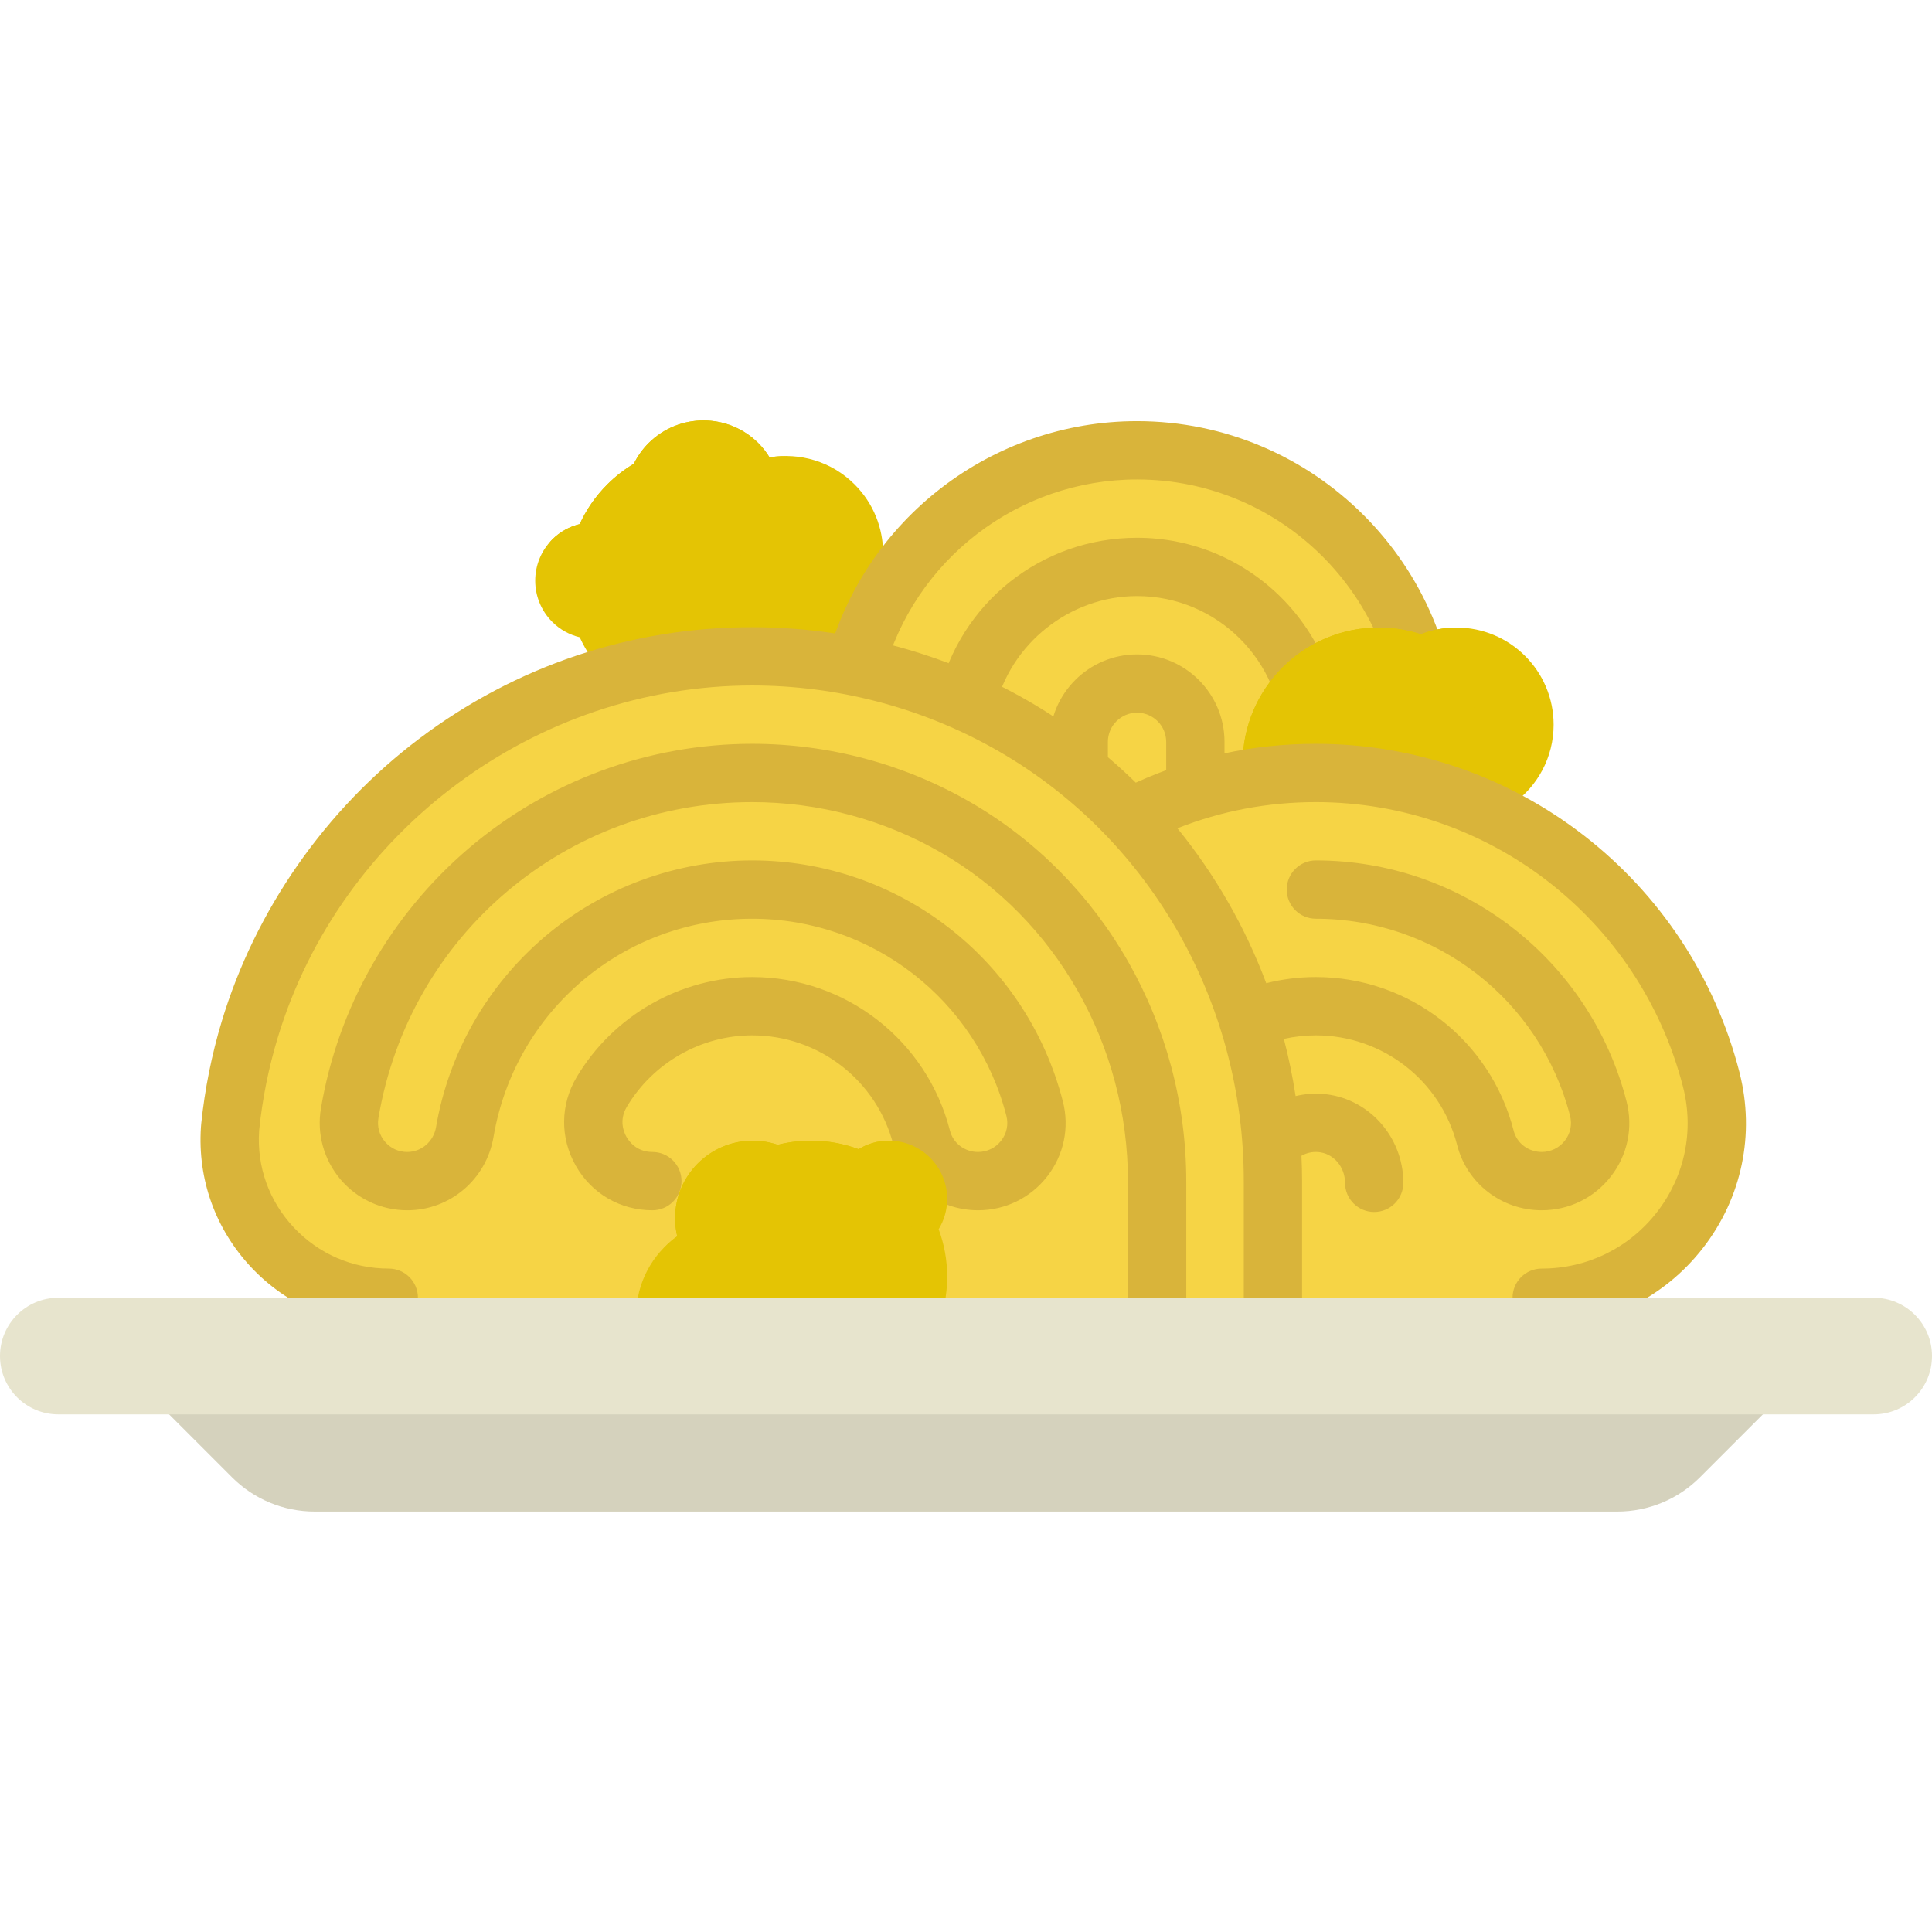 <?xml version="1.0"?>
<svg xmlns="http://www.w3.org/2000/svg" xmlns:xlink="http://www.w3.org/1999/xlink" version="1.1" id="Capa_1" x="0px" y="0px" viewBox="0 0 512 512" style="enable-background:new 0 0 512 512;" xml:space="preserve" width="512px" height="512px" class=""><g><path style="fill:#E4C404" d="M160.931,179.378c14.081,14.081,36.91,14.081,50.991,0c2.764-2.764,4.978-5.869,6.656-9.176  c2.871-1.252,5.564-3.044,7.913-5.394c10.058-10.058,10.058-26.364,0-36.422c-6.136-6.136-14.597-8.522-22.546-7.17  c-0.823-1.333-1.794-2.6-2.949-3.756c-8.047-8.047-21.092-8.046-29.138,0c-1.634,1.634-2.919,3.48-3.889,5.443  c-2.51,1.497-4.877,3.323-7.038,5.484c-3.131,3.131-5.561,6.695-7.3,10.499c-2.663,0.647-5.19,1.991-7.269,4.071  c-6.035,6.035-6.035,15.818,0,21.853c2.079,2.079,4.607,3.424,7.269,4.07C155.369,172.684,157.8,176.248,160.931,179.378z" data-original="#915729" class="" data-old_color="#D3B609"/><path style="fill:#E4C404" d="M205.855,120.965c-0.639,0.06-1.275,0.144-1.91,0.251c-0.823-1.333-1.794-2.6-2.949-3.756  c-8.047-8.047-21.092-8.047-29.138,0c-1.634,1.634-2.919,3.48-3.889,5.443c-2.51,1.497-4.878,3.323-7.038,5.484  c-3.131,3.131-5.561,6.695-7.3,10.499c-2.662,0.646-5.19,1.991-7.269,4.071c-0.012,0.012-0.025,0.025-0.037,0.037  c-2.061,2.076-2.384,5.363-0.856,7.858c1.899,3.101,4.308,5.977,7.234,8.505c13.536,11.696,34.007,11.549,47.402-0.308  c3.531-3.127,6.281-6.77,8.275-10.698c2.871-1.252,5.564-3.044,7.913-5.394c0.047-0.047,0.094-0.095,0.141-0.142  C224.838,134.28,217.78,119.844,205.855,120.965z" data-original="#AD712C" class="active-path" data-old_color="#C3D607"/><g>
	<circle style="fill:#E4C404" cx="192.015" cy="140.774" r="7.726" data-original="#915729" class="" data-old_color="#D3B609"/>
	<circle style="fill:#E4C404" cx="175.986" cy="158.257" r="7.726" data-original="#915729" class="" data-old_color="#D3B609"/>
</g><path style="fill:#F6D445;" d="M301.328,119.335c-35.751,0-65.909,24.407-74.685,57.434l69.534,48.332l81.492-16.558  c0.607-3.894,0.922-7.883,0.922-11.944C378.592,153.996,343.931,119.335,301.328,119.335z" data-original="#F6D445" class=""/><g>
	<path style="fill:#D9B43A;" d="M316.781,216c-4.268,0-7.726-3.458-7.726-7.726v-11.675c0-4.261-3.466-7.726-7.726-7.726   c-4.261,0-7.726,3.466-7.726,7.726v7.898c0,4.268-3.458,7.726-7.726,7.726s-7.726-3.458-7.726-7.726v-7.898   c0-12.78,10.399-23.179,23.179-23.179c12.78,0,23.179,10.399,23.179,23.179v11.675C324.507,212.542,321.049,216,316.781,216z" data-original="#D9B43A" class=""/>
	<path style="fill:#D9B43A;" d="M377.679,216.27c-0.396,0-0.795-0.03-1.198-0.094c-4.217-0.657-7.102-4.607-6.445-8.822   c0.55-3.533,0.829-7.15,0.829-10.754c0-38.343-31.194-69.537-69.537-69.537c-31.489,0-59.129,21.257-67.218,51.691   c-1.095,4.125-5.328,6.581-9.451,5.483c-4.125-1.095-6.58-5.327-5.483-9.451c9.885-37.197,43.667-63.176,82.152-63.176   c46.863,0,84.99,38.127,84.99,84.99c0,4.398-0.341,8.817-1.014,13.133C384.71,213.545,381.421,216.27,377.679,216.27z" data-original="#D9B43A" class=""/>
	<path style="fill:#D9B43A;" d="M346.961,212.574c-0.454,0-0.915-0.04-1.378-0.123c-4.199-0.756-6.991-4.774-6.236-8.974   c0.407-2.256,0.613-4.571,0.613-6.879c0-21.302-17.33-38.632-38.632-38.632c-17.796,0-33.627,12.58-37.641,29.912   c-0.963,4.157-5.116,6.75-9.271,5.783c-4.157-0.963-6.747-5.113-5.783-9.271c5.71-24.657,27.379-41.878,52.695-41.878   c29.822,0,54.085,24.263,54.085,54.085c0,3.223-0.287,6.459-0.856,9.617C353.884,209.952,350.628,212.574,346.961,212.574z" data-original="#D9B43A" class=""/>
</g><path style="fill:#E4C404" d="M329.309,202.358c0-19.913,16.143-36.056,36.056-36.056c3.91,0,7.67,0.63,11.195,1.781  c2.915-1.146,6.087-1.781,9.409-1.781c14.224,0,25.755,11.531,25.755,25.755c0,8.677-4.296,16.347-10.872,21.013  c0.36,1.525,0.57,3.107,0.57,4.742c0,11.379-9.224,20.604-20.604,20.604c-2.311,0-4.525-0.398-6.598-1.099  c-2.833,0.716-5.799,1.099-8.854,1.099c-4.428,0-8.666-0.801-12.585-2.261c-2.34,1.426-5.078,2.261-8.019,2.261  c-8.534,0-15.453-6.919-15.453-15.453c0-2.94,0.837-5.679,2.262-8.019C330.111,211.024,329.309,206.785,329.309,202.358z" data-original="#915729" class="" data-old_color="#D3B609"/><path style="fill:#E4C404" d="M386.044,166.301h-0.075c-3.322,0-6.493,0.636-9.409,1.781c-4.194-1.369-8.72-2.002-13.436-1.712  c-17.858,1.095-32.43,15.478-33.719,33.324c-0.389,5.392,0.415,10.551,2.165,15.249v0.001l3.986,2.218  c2.733,1.521,5.701,2.575,8.782,3.118l0,0c4.081,0.72,8.267,0.565,12.283-0.457l0.086-0.022c2.074,0.702,4.288,1.099,6.598,1.099  c11.379,0,20.604-9.224,20.604-20.604c0-1.635-0.21-3.217-0.57-4.742c6.576-4.666,10.871-12.335,10.871-21.013v-0.075  C394.21,169.976,390.535,166.301,386.044,166.301z" data-original="#AD712C" class="active-path" data-old_color="#C3D607"/><circle style="fill:#E4C404" cx="366.569" cy="188.791" r="7.726" data-original="#915729" class="" data-old_color="#D3B609"/><path style="fill:#F6D445;" d="M455.269,294.318c-8.88-50.768-53.281-89.477-106.553-89.477c-17.693,0-34.408,4.271-49.168,11.835  c-25.321-26.329-60.882-42.74-100.208-42.74c-70.457,0-128.846,52.665-137.865,120.697c-1.458,10.991,1.686,22.1,8.494,30.852  l26.353,33.884h319.871l30.172-38.42C454.134,311.055,456.028,298.658,455.269,294.318z" data-original="#F6D445" class=""/><g>
	<path style="fill:#D9B43A;" d="M461.019,284.356c-0.012-0.053-0.019-0.106-0.032-0.159c-13.166-51.273-59.333-87.083-112.27-87.083   c-16.684,0-32.708,3.47-47.722,10.297c-9.08-8.883-19.381-16.622-30.75-22.918c-21.601-11.96-46.119-18.284-70.904-18.284   c-32.132,0-62.669,10.235-88.306,29.596c-24.79,18.723-43.354,45.309-52.271,74.865c-2.659,8.812-4.49,17.94-5.442,27.146   c-0.024,0.238-0.049,0.542-0.073,0.912c-0.908,13.797,3.816,26.972,13.297,37.097c9.414,10.052,22.711,15.817,36.483,15.817   c4.268,0,7.726-3.458,7.726-7.726s-3.458-7.726-7.726-7.726c-9.654,0-18.605-3.882-25.203-10.927   c-6.528-6.972-9.781-16.035-9.158-25.513c0.01-0.15,0.02-0.278,0.027-0.36c0.851-8.218,2.488-16.377,4.866-24.256   c16.603-55.034,68.328-93.471,125.783-93.471c22.174,0,44.104,5.654,63.418,16.349c41.236,22.837,66.853,66.898,66.853,114.99   v30.915c0,4.268,3.458,7.726,7.726,7.726s7.726-3.458,7.726-7.726V313c0-2.244-0.068-4.476-0.168-6.702   c1.315-0.755,2.823-1.112,4.408-0.993c4.004,0.286,7.14,3.869,7.14,8.157c0,4.268,3.458,7.726,7.726,7.726   c4.268,0,7.726-3.458,7.726-7.726c0-12.356-9.441-22.709-21.49-23.57c-2.396-0.171-4.775,0.036-7.062,0.581   c-0.779-5.127-1.817-10.184-3.111-15.153c2.768-0.622,5.605-0.942,8.484-0.942c17.678,0,33.074,11.962,37.441,29.091   c2.593,10.167,11.807,17.267,22.409,17.267c7.23,0,13.92-3.279,18.354-8.996c4.405-5.68,5.91-12.919,4.128-19.861   c-9.655-37.6-43.511-63.859-82.331-63.859c-4.268,0-7.726,3.458-7.726,7.726c0,4.268,3.458,7.726,7.726,7.726   c31.763,0,59.464,21.485,67.364,52.25c0.586,2.283,0.087,4.669-1.37,6.547c-1.486,1.915-3.725,3.014-6.144,3.014   c-3.533,0-6.589-2.316-7.435-5.631c-6.113-23.98-27.667-40.727-52.415-40.727c-4.471,0-8.872,0.555-13.153,1.631   c-5.599-14.914-13.558-28.779-23.543-41.049c11.645-4.604,23.949-6.94,36.696-6.94c45.863,0,85.86,31.013,97.288,75.424   c0.004,0.015,0.005,0.03,0.009,0.044c2.98,11.602,0.47,23.694-6.886,33.176c-7.382,9.519-18.522,14.978-30.563,14.978   c-4.268,0-7.726,3.458-7.726,7.726s3.458,7.726,7.726,7.726c16.852,0,32.442-7.64,42.774-20.96   C461.608,317.443,465.129,300.568,461.019,284.356z" data-original="#D9B43A" class=""/>
	<path style="fill:#D9B43A;" d="M257.189,212.609c-17.53-10.137-37.534-15.495-57.849-15.495c-27.537,0-54.245,9.864-75.204,27.776   c-20.72,17.708-34.603,42.16-39.088,68.851c-1.13,6.722,0.751,13.565,5.158,18.777c4.418,5.222,10.875,8.219,17.713,8.219   c11.334,0,20.952-8.173,22.869-19.434c5.702-33.508,34.533-57.829,68.552-57.829c31.763,0,59.464,21.485,67.364,52.25   c0.586,2.283,0.087,4.669-1.37,6.547c-1.486,1.915-3.725,3.014-6.144,3.014c-3.532,0-6.589-2.316-7.435-5.631   c-6.113-23.98-27.667-40.727-52.415-40.727c-18.976,0-36.804,10.165-46.525,26.527c-4.345,7.312-4.428,16.089-0.221,23.482   c4.204,7.391,11.79,11.802,20.291,11.802c4.268,0,7.726-3.458,7.726-7.726s-3.458-7.726-7.726-7.726   c-4.142,0-6.178-2.791-6.861-3.991c-0.683-1.201-2.044-4.38,0.075-7.947c6.951-11.7,19.688-18.968,33.241-18.968   c17.678,0,33.074,11.962,37.441,29.091c2.592,10.166,11.807,17.267,22.408,17.267c7.23,0,13.92-3.279,18.354-8.996   c4.405-5.68,5.91-12.919,4.128-19.861c-9.655-37.6-43.511-63.859-82.331-63.859c-20.165,0-39.728,7.214-55.089,20.315   c-15.181,12.948-25.372,30.84-28.697,50.374c-0.649,3.81-3.86,6.575-7.636,6.575c-2.317,0-4.417-0.975-5.915-2.745   c-1.487-1.759-2.096-3.972-1.716-6.236c8.154-48.519,49.812-83.735,99.053-83.735c17.604,0,34.932,4.64,50.114,13.418   c30.512,17.644,49.467,51.027,49.467,87.12v30.809c0,4.268,3.458,7.726,7.726,7.726c4.268,0,7.726-3.458,7.726-7.726v-30.809   C314.373,271.514,292.462,233.004,257.189,212.609z" data-original="#D9B43A" class=""/>
</g><path style="fill:#E4C404" d="M251.015,338.341c0,19.913-16.143,36.056-36.056,36.056c-3.91,0-7.67-0.63-11.195-1.781  c-2.915,1.146-6.087,1.781-9.409,1.781c-14.224,0-25.755-11.531-25.755-25.755c0-8.677,4.296-16.347,10.872-21.013  c-0.36-1.525-0.57-3.107-0.57-4.742c0-11.379,9.224-20.604,20.604-20.604c2.311,0,4.525,0.398,6.598,1.099  c2.833-0.716,5.799-1.099,8.854-1.099c4.428,0,8.666,0.801,12.585,2.261c2.34-1.426,5.078-2.261,8.019-2.261  c8.534,0,15.453,6.919,15.453,15.453c0,2.94-0.837,5.679-2.262,8.019C250.213,329.676,251.015,333.914,251.015,338.341z" data-original="#915729" class="" data-old_color="#D3B609"/><path style="fill:#E4C404" d="M177.944,328.803c0.494-0.409,1.004-0.8,1.529-1.172c-0.361-1.525-0.571-3.107-0.571-4.742  c0-11.379,9.224-20.604,20.604-20.604c2.311,0,4.525,0.398,6.598,1.099c2.833-0.716,5.799-1.099,8.854-1.099  c4.428,0,8.666,0.801,12.585,2.261c2.34-1.426,5.078-2.261,8.019-2.261c0.018,0,0.035,0,0.053,0c2.926,0.01,5.479,2.106,6.163,4.951  c0.85,3.536,1.181,7.273,0.899,11.13c-1.301,17.842-15.88,32.214-33.736,33.3c-4.708,0.286-9.229-0.346-13.417-1.713  c-2.915,1.146-6.087,1.781-9.409,1.781c-0.067,0-0.133,0-0.2-0.001C173.936,351.642,168.719,336.443,177.944,328.803z" data-original="#AD712C" class="active-path" data-old_color="#C3D607"/><circle style="fill:#E4C404" cx="208.952" cy="331.986" r="7.726" data-original="#915729" class="" data-old_color="#D3B609"/><path style="fill:#D5D2BD;" d="M428.632,400.575H83.368c-8.196,0-16.057-3.256-21.853-9.052L29.36,359.367h453.28l-32.155,32.155  C444.689,397.318,436.828,400.575,428.632,400.575z" data-original="#D5D2BD"/><path style="fill:#E7E4CD" d="M496.547,374.82H15.453C6.919,374.82,0,367.901,0,359.367l0,0c0-8.534,6.919-15.453,15.453-15.453  h481.095c8.534,0,15.453,6.919,15.453,15.453l0,0C512,367.901,505.081,374.82,496.547,374.82z" data-original="#E7E4CD" class=""/></g> </svg>
